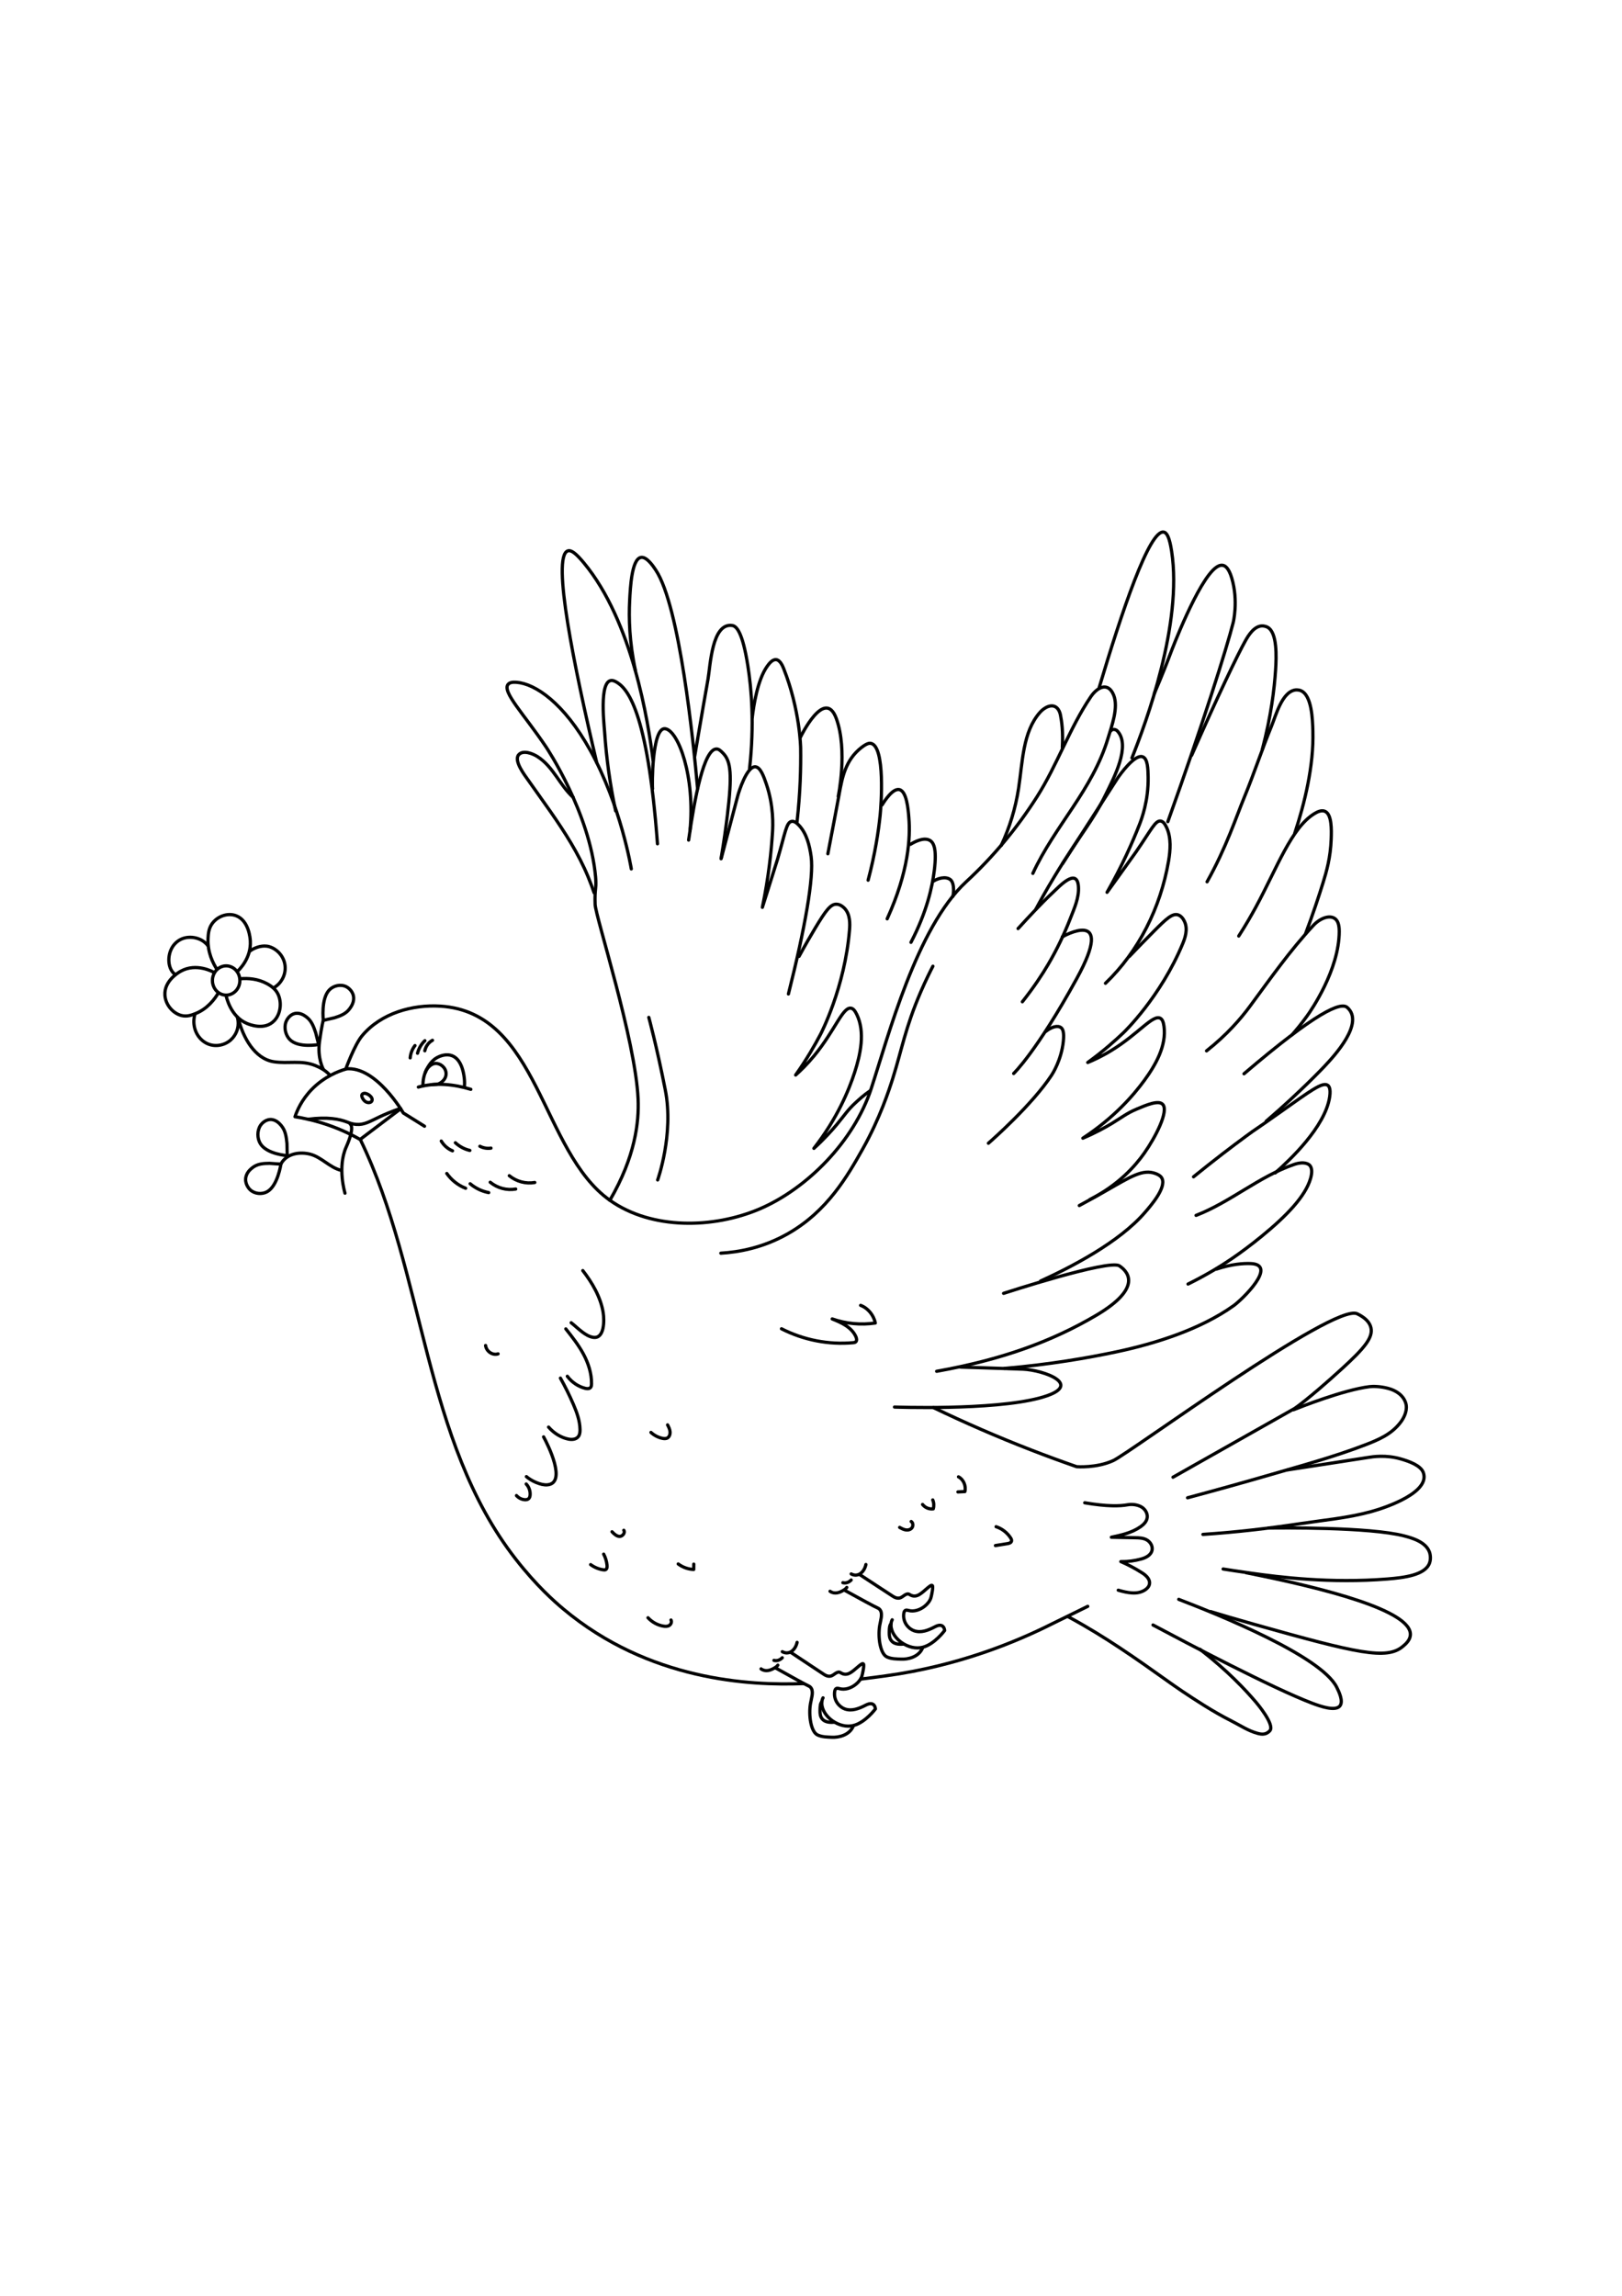 <?xml version="1.0" encoding="utf-8"?>
<!-- Generator: Adobe Illustrator 27.5.0, SVG Export Plug-In . SVG Version: 6.00 Build 0)  -->
<svg xmlns="http://www.w3.org/2000/svg" xmlns:xlink="http://www.w3.org/1999/xlink" viewBox="0 0 500 500" width="595" height="842" preserveAspectRatio="xMidYMid meet" data-scaled="true">
<g id="BACKGROUND">
	<rect style="fill:#FFFFFF;" width="500" height="500"/>
</g>
<g id="OBJECTS">
	<g>
		<path style="fill:none;stroke:#000000;stroke-linecap:round;stroke-linejoin:round;stroke-miterlimit:10;" d="M106.519,225.715
			c-2.096,0.626-6.518,2.242-10.415,6.243c-3.114,3.198-4.524,6.514-5.166,8.423c2.436,0.388,5.159,0.972,8.069,1.857
			c4.881,1.483,8.891,3.385,11.999,5.149c4.178-3.158,8.356-6.316,12.534-9.475"/>
		<path style="fill:none;stroke:#000000;stroke-linecap:round;stroke-linejoin:round;stroke-miterlimit:10;" d="M94.936,241.166
			c6.038-0.805,9.756-0.046,12.076,0.856c0.596,0.232,1.493,0.626,2.803,0.723c2.529,0.186,4.175-0.917,7.326-2.392
			c1.429-0.669,3.544-1.59,6.245-2.513"/>
		<path style="fill:none;stroke:#000000;stroke-linecap:round;stroke-linejoin:round;stroke-miterlimit:10;" d="M112.363,235.49
			c0.497,0.468,1.224,0.691,1.835,0.428c0.158-0.068,0.31-0.172,0.398-0.331c0.638-1.159-1.364-2.514-2.281-2.417
			C110.893,233.32,111.673,234.84,112.363,235.49z"/>
	</g>
	<g>
		<g>
			<path style="fill:none;stroke:#000000;stroke-linecap:round;stroke-linejoin:round;stroke-miterlimit:10;" d="M222.207,282.435
				c5.451-0.318,12.927-1.621,20.62-5.981c12.289-6.965,18.509-17.981,23.048-26.02c5.395-9.555,8.279-18.534,9.358-21.951
				c2.734-8.658,3.851-15.593,8.603-26.594c1.486-3.439,2.849-6.172,3.741-7.895"/>
			<path style="fill:none;stroke:#000000;stroke-linecap:round;stroke-linejoin:round;stroke-miterlimit:10;" d="M240.905,305.734
				c6.837,3.482,14.551,4.978,22.099,4.287c0.273-0.025,0.564-0.06,0.775-0.247c0.422-0.373,0.288-1.095,0.049-1.621
				c-1.328-2.924-4.44-4.312-7.291-5.455c4.263,1.485,8.844,1.918,13.286,1.257c-0.512-2.471-2.284-4.601-4.523-5.438"/>
			<g>
				<path style="fill:none;stroke:#000000;stroke-linecap:round;stroke-linejoin:round;stroke-miterlimit:10;" d="M342.409,121.477
					c0.454-0.669,1.497-0.553,2.042,0.035c4.228,4.565-1.223,14.674-3.354,19.084c-4.436,9.182-7.702,12.003-16.001,25.684
					c-2.634,4.341-4.614,7.959-5.796,10.176"/>
				<path style="fill:none;stroke:#000000;stroke-linecap:round;stroke-linejoin:round;stroke-miterlimit:10;" d="M348.133,190.984
					c2.795-2.939,5.375-5.577,7.682-7.892c3.668-3.68,5.609-5.505,7.381-4.907c1.185,0.4,1.79,1.715,1.969,2.103
					c1.092,2.372,0.087,5.138-0.562,6.709c-6.803,16.482-18.206,27.412-18.206,27.412c-2.582,2.475-6.284,5.773-11.084,9.256
					c1.763-0.724,4.317-1.888,7.217-3.661c8.525-5.21,12.925-11.326,15.219-9.924c0.525,0.321,0.859,0.986,1.058,2.406
					c0.849,6.048-2.667,12.073-6.044,16.689c-3.405,4.655-9.331,11.52-18.96,17.819c3.89-1.642,6.876-3.302,8.87-4.505
					c3.223-1.944,4.602-3.141,7.638-4.428c3.071-1.302,6.811-2.887,8.108-1.491c1.94,2.089-2.247,10.155-5.671,15.018
					c-2.792,3.965-7.862,9.755-16.757,14.304"/>
				<path style="fill:none;stroke:#000000;stroke-linecap:round;stroke-linejoin:round;stroke-miterlimit:10;" d="M327.57,162.348
					l17.023-26.432c0.419-0.612,5.252-7.574,7.762-6.413c1.442,0.666,1.527,3.739,1.572,6.165c0.134,7.303-2.01,12.956-2.677,14.667
					c-2.109,5.407-5.278,12.607-9.987,20.888c0.634-0.879,1.581-2.195,2.729-3.795c3.892-5.423,5.838-8.135,6.174-8.622
					c4.761-6.909,6.006-9.859,7.669-9.539c0.651,0.125,1.218,0.723,1.81,2.03c1.436,3.167,1.146,6.973,0.571,10.324
					c-2.458,14.342-9.246,27.867-19.443,37.635"/>
				<path style="fill:none;stroke:#000000;stroke-linecap:round;stroke-linejoin:round;stroke-miterlimit:10;" d="M332.712,267.756
					c3.57-1.922,6.384-3.508,8.119-4.496c7.665-4.369,11.397-6.852,15.4-5.359c1.461,0.545,1.855,1.209,2.012,1.581
					c1.222,2.897-3.438,8.255-5.395,10.505c-7.933,9.123-22.458,16.652-32.096,21.039"/>
				<path style="fill:none;stroke:#000000;stroke-linecap:round;stroke-linejoin:round;stroke-miterlimit:10;" d="M309.369,294.814
					c0,0,32.487-10.582,35.692-8.474c3.205,2.108,6.571,7.173-7.202,15.277c-13.773,8.104-29.229,13.676-49.122,17.216"/>
				<path style="fill:none;stroke:#000000;stroke-linecap:round;stroke-linejoin:round;stroke-miterlimit:10;" d="M275.741,329.856
					c0,0,30.034,1.105,44.656-2.767c14.621-3.872,1.383-8.655-5.121-8.911c-6.503-0.256-19.115-0.628-19.115-0.628"/>
			</g>
		</g>
		<g>
			<path style="fill:none;stroke:#000000;stroke-linecap:round;stroke-linejoin:round;stroke-miterlimit:10;" d="M313.829,182.398
				c3.523-3.84,7.054-7.683,10.84-11.231c1.81-1.696,7.342-7.699,7.767-1.733c0.246,3.459-1.272,6.707-2.478,9.808
				c-1.935,4.978-4.2,9.682-6.822,14.155c-1.828,3.118-4.461,7.129-7.982,11.56"/>
			<path style="fill:none;stroke:#000000;stroke-linecap:round;stroke-linejoin:round;stroke-miterlimit:10;" d="M327.486,184.93
				c0,0,16.781-9.609,4.411,12.91c-12.37,22.519-19.421,29.218-19.421,29.218"/>
			<path style="fill:none;stroke:#000000;stroke-linecap:round;stroke-linejoin:round;stroke-miterlimit:10;" d="M322.392,214.084
				c1.816-1.445,3.681-1.926,4.686-1.15c0.498,0.385,1.026,1.263,0.699,4.277c-0.622,5.733-3.334,9.943-3.607,10.358
				c-5.975,9.061-18.032,19.71-19.483,20.982"/>
		</g>
		<g>
			<path style="fill:none;stroke:#000000;stroke-linecap:round;stroke-linejoin:round;stroke-miterlimit:10;" d="M130.86,243.309
				l-6.546-4.09c0,0-8.4-14.593-17.715-13.577c0,0,2.686-7.417,5.007-10.198c5.868-7.031,15.603-9.677,24.151-9.144
				c30.499,1.902,30.924,44.737,52.243,59.831c12.965,9.179,31.987,8.704,46.1,2.696c14.734-6.273,29.146-20.929,34.444-37.07
				c5.301-16.148,13.982-49.645,29.282-63.776c8.308-7.674,15.675-16.511,21.845-26.213c6.255-9.835,10.06-21.204,16.575-30.819
				c2.052-3.028,5.371-4.656,7.049-0.508c1.558,3.85-0.639,9.607-1.733,13.265c-4.794,16.019-16.389,26.944-23.174,41.683"/>
			<path style="fill:none;stroke:#000000;stroke-linecap:round;stroke-linejoin:round;stroke-miterlimit:10;" d="M308.622,156.805
				c2.605-5.525,4.419-11.473,5.36-17.576c1.264-8.199,1.259-17.412,6.594-23.468c1.354-1.537,3.69-2.779,5.194-1.409
				c0.667,0.608,0.971,1.446,1.129,2.227c0.39,1.924,0.85,5.226,0.577,10.014"/>
		</g>
		<g>
			<path style="fill:none;stroke:#000000;stroke-linecap:round;stroke-linejoin:round;stroke-miterlimit:10;" d="M338.831,108.134
				c6.927-23.242,15.51-48.868,19.936-47.92c0.925,0.198,1.739,1.571,2.403,5.922c3.422,22.4-7.928,52.875-12.235,63.668"/>
			<path style="fill:none;stroke:#000000;stroke-linecap:round;stroke-linejoin:round;stroke-miterlimit:10;" d="M355.847,109.923
				c2.301-5.344,3.996-9.722,5.063-12.563c0,0,8.359-22.281,13.989-26.272c0.355-0.252,1.203-0.835,2.129-0.626
				c0.59,0.133,1.734,0.705,2.687,3.953c2.075,7.07,0.435,13.651,0.435,13.651c-2.015,7.959-9.209,30.869-20.147,61.375"/>
			<path style="fill:none;stroke:#000000;stroke-linecap:round;stroke-linejoin:round;stroke-miterlimit:10;" d="M309.625,317.952
				c14.078-1.216,25.788-3.263,34.485-5.103c11.963-2.531,25.905-6.915,36.147-14.221c2.609-1.862,13.798-12.672,5.27-12.99
				c-2.199-0.082-5.776,0.123-10.629,1.73"/>
			<path style="fill:none;stroke:#000000;stroke-linecap:round;stroke-linejoin:round;stroke-miterlimit:10;" d="M366.225,291.95
				c1.983-0.978,4.612-2.343,7.593-4.093c2.84-1.667,8.173-4.961,15.204-10.722c7.566-6.201,13.376-12.209,14.965-17.707
				c0.929-3.213-0.206-4.098-0.558-4.325c-1.321-0.853-3.279-0.433-4.489-0.02c-10.767,3.674-19.64,11.613-30.237,15.704"/>
			<path style="fill:none;stroke:#000000;stroke-linecap:round;stroke-linejoin:round;stroke-miterlimit:10;" d="M398.345,215.063
				c1.303-1.48,2.911-3.423,4.628-5.807c1.175-1.632,9.839-14.141,9.863-25.989c0.005-2.327-0.582-3.355-1.252-3.883
				c-1.671-1.319-4.649-0.199-6.705,2.015c-7.301,7.859-13.15,16.249-19.58,24.952c-2.757,3.731-7.009,8.717-13.369,13.734"/>
			<path style="fill:none;stroke:#000000;stroke-linecap:round;stroke-linejoin:round;stroke-miterlimit:10;" d="M402.447,183.993
				c2.327-6.174,4.096-11.531,5.4-15.743c1.026-3.314,2.315-7.704,2.509-13.503c0.095-2.826,0.207-7.447-1.851-8.454
				c-1.056-0.517-2.35,0.081-3.361,0.702c-7.087,4.355-11.487,16.712-17.981,28.717c-1.34,2.477-3.095,5.542-5.305,8.98"/>
			<path style="fill:none;stroke:#000000;stroke-linecap:round;stroke-linejoin:round;stroke-miterlimit:10;" d="M399.135,152.97
				c3.006-9.099,5.885-20.734,5.576-31.454c-0.102-3.526-0.312-11.078-3.746-12.457c-0.808-0.324-1.666-0.2-1.709-0.193
				c-4.083,0.631-5.947,7.849-7.325,11.202c-2.953,7.186-5.363,14.606-8.327,21.783c-2.613,6.327-5.598,15.595-11.512,26.135"/>
			<path style="fill:none;stroke:#000000;stroke-linecap:round;stroke-linejoin:round;stroke-miterlimit:10;" d="M389.102,127.266
				c2.745-10.422,3.729-18.777,4.108-24.515c0.275-4.169,0.531-11.585-2.462-13.223c-0.818-0.447-1.731-0.413-1.731-0.413
				c-2.509,0.082-4.275,3.111-5.052,4.482c-2.384,4.209-8.715,17.446-16.613,35.388"/>
			<path style="fill:none;stroke:#000000;stroke-linecap:round;stroke-linejoin:round;stroke-miterlimit:10;" d="M393.115,257.693
				c4.189-3.686,15.425-14.121,16.777-23.474c0.396-2.743-0.349-3.372-0.65-3.558c-1.641-1.015-5.289,1.739-14.6,8.326
				c-9.21,6.516-6.734,4.594-10.544,7.396c-4.126,3.033-9.682,7.238-16.176,12.516"/>
			<path style="fill:none;stroke:#000000;stroke-linecap:round;stroke-linejoin:round;stroke-miterlimit:10;" d="M383.476,227.147
				c22.341-19.079,29.8-22.207,31.82-20.445c5.447,4.75-3.912,14.852-7.064,18.201c0,0-7.358,7.816-17.918,16.86"/>
		</g>
		<path style="fill:none;stroke:#000000;stroke-linecap:round;stroke-linejoin:round;stroke-miterlimit:10;" d="M202.729,259.866
			c0,0,5.044-14.085,2.365-27.692c-2.678-13.607-5.094-22.409-5.094-22.409"/>
		<g>
			<path style="fill:none;stroke:#000000;stroke-linecap:round;stroke-linejoin:round;stroke-miterlimit:10;" d="M188.001,266.131
				c7.843-13.468,9.01-24.143,8.694-31.278c-0.803-18.155-13.087-56.025-13.241-59.904c-0.096-2.417,0.038-3.793,0.038-3.793
				c0.061-0.839,0.146-1.347,0.181-2.055c0,0,0.049-1.225-0.069-2.546c-1.787-20.039-15.259-40.108-15.259-40.108
				c-6.818-10.156-13.657-17.048-11.706-19.335c0.473-0.555,1.357-0.713,2.549-0.624c5.761,0.427,14.615,6.295,22.772,20.982
				c9.477,17.065,12.644,36.538,12.644,36.538l0,0l0,0"/>
			<path style="fill:none;stroke:#000000;stroke-linecap:round;stroke-linejoin:round;stroke-miterlimit:10;" d="M183.139,171.365
				c-0.42-1.236-1.027-2.926-1.841-4.901c-2.957-7.174-7.181-13.761-11.625-20.14c-2.252-3.234-4.569-6.424-6.833-9.65
				c-1.029-1.466-4.551-5.978-2.961-7.837c1.376-1.607,4.441-0.324,5.84,0.581c4.925,3.187,6.794,8.766,10.976,12.547"/>
			<path style="fill:none;stroke:#000000;stroke-linecap:round;stroke-linejoin:round;stroke-miterlimit:10;" d="M222.275,160.869
				c0.904-5.313,1.518-9.852,1.937-13.333c1.511-12.55,1.14-16.74-1.371-19.24c-0.671-0.668-1.233-1.267-2.005-1.253
				c-3.821,0.067-6.674,14.755-8.559,28.076"/>
			<path style="fill:none;stroke:#000000;stroke-linecap:round;stroke-linejoin:round;stroke-miterlimit:10;" d="M246.31,190.971
				c1.878-3.449,3.581-6.378,4.974-8.701c3.321-5.536,4.771-7.441,6.593-7.386c1.283,0.039,2.237,1.031,2.5,1.312
				c1.751,1.868,1.638,4.832,1.5,6.543c-1.447,17.942-8.928,32.215-8.928,32.215c-1.694,3.232-4.199,7.629-7.686,12.578
				c1.45-1.293,3.514-3.274,5.721-5.951c6.49-7.868,8.802-15.172,11.397-14.635c0.594,0.123,1.111,0.637,1.73,1.913
				c2.635,5.432,1.132,12.345-0.665,17.876c-1.812,5.578-5.343,14.117-12.548,23.396c3.185-2.894,5.507-5.494,7.031-7.319
				c2.462-2.95,3.404-4.559,5.888-6.823c0.955-0.87,2.389-2.223,4.418-3.602"/>
			<path style="fill:none;stroke:#000000;stroke-linecap:round;stroke-linejoin:round;stroke-miterlimit:10;" d="M222.346,160.692
				c1.708-6.468,3.416-12.935,5.124-19.403c0.211-0.724,2.676-8.977,5.404-8.744c1.566,0.134,2.578,3.012,3.355,5.293
				c2.338,6.865,2.021,12.954,1.908,14.804c-0.358,5.844-1.177,13.75-3.125,23.209c0.333-1.051,0.832-2.622,1.434-4.531
				c2.041-6.474,3.062-9.711,3.232-10.287c2.413-8.179,2.698-11.4,4.369-11.67c0.654-0.106,1.372,0.265,2.328,1.298
				c2.318,2.502,3.196,6.204,3.667,9.573c0.89,6.364-1.905,22.077-7.003,42.316"/>
			<path style="fill:none;stroke:#000000;stroke-linecap:round;stroke-linejoin:round;stroke-miterlimit:10;" d="M202.674,156.266
				c-3.107-41.516-9.407-48.198-12.975-50.018c-5.318-2.713-3.506,12.838-3.326,15.499c0.56,8.274,1.701,16.445,3.408,24.387"/>
			<path style="fill:none;stroke:#000000;stroke-linecap:round;stroke-linejoin:round;stroke-miterlimit:10;" d="M201.164,139.28
				c-0.189-0.505-0.224-18.924,3.835-18.487c4.059,0.437,9.358,14.742,7.69,31.545"/>
		</g>
		<g>
			<path style="fill:none;stroke:#000000;stroke-linecap:round;stroke-linejoin:round;stroke-miterlimit:10;" d="M183.939,131.223
				c-6.991-29.628-13.876-63.311-8.956-65.206c1.036-0.399,2.488,0.652,4.986,3.656c15.054,18.106,19.869,49.16,21.342,60.876"/>
			<path style="fill:none;stroke:#000000;stroke-linecap:round;stroke-linejoin:round;stroke-miterlimit:10;" d="M231.056,133.167
				c1.532-13.881,0.601-24.59-0.518-31.731c-1.677-10.704-3.598-12.263-4.807-12.444c-6.305-0.944-6.758,12.488-7.487,16.582
				c-0.987,5.547-1.948,11.098-2.896,16.652c-0.519,3.041-0.945,5.563-1.237,7.299"/>
			<path style="fill:none;stroke:#000000;stroke-linecap:round;stroke-linejoin:round;stroke-miterlimit:10;" d="M195.869,102.809
				c-1.895-8.855-2.045-16.197-1.774-21.453c0.22-4.254,0.655-12.681,3.403-13.326c1.816-0.426,3.891,2.721,4.68,3.916
				c7.364,11.165,11.54,52.702,12.863,67.249"/>
			<path style="fill:none;stroke:#000000;stroke-linecap:round;stroke-linejoin:round;stroke-miterlimit:10;" d="M231.89,117.363
				c0.432-3.673,1.604-11.576,4.588-15.779c0.535-0.753,1.6-2.216,2.795-2.069c1.197,0.147,1.939,1.84,2.304,2.76
				c5.064,12.774,5.232,24.493,5.232,24.493c0.085,5.95-0.101,13.697-1.118,22.761"/>
			<path style="fill:none;stroke:#000000;stroke-linecap:round;stroke-linejoin:round;stroke-miterlimit:10;" d="M267.607,167.484
				c2.203-8.3,3.203-15.205,3.708-20.014c0.302-2.879,1.641-21.273-2.859-22.156c-0.361-0.071-1.133-0.102-2.939,1.307
				c-4.914,3.833-5.897,9.282-6.791,14.122c-0.91,4.927-1.941,10.376-3.528,18.602"/>
			<path style="fill:none;stroke:#000000;stroke-linecap:round;stroke-linejoin:round;stroke-miterlimit:10;" d="M273.483,179.388
				c6.674-14.708,7.171-25.044,6.683-31.145c-0.203-2.544-0.658-8.229-2.969-8.682c-2.017-0.395-4.461,3.389-5.27,4.717"/>
			<path style="fill:none;stroke:#000000;stroke-linecap:round;stroke-linejoin:round;stroke-miterlimit:10;" d="M280.818,186.638
				c4.905-9.425,6.564-17.105,7.189-22.137c0.847-6.82-0.215-8.682-1.456-9.335c-1.858-0.979-4.616,0.488-5.891,1.266"/>
			<path style="fill:none;stroke:#000000;stroke-linecap:round;stroke-linejoin:round;stroke-miterlimit:10;" d="M293.727,172.474
				c0.093-0.374,0.196-0.911,0.217-1.563c0.014-0.42,0.076-2.359-0.709-3.323c-0.936-1.15-3.289-1.17-5.573,0.226"/>
			<path style="fill:none;stroke:#000000;stroke-linecap:round;stroke-linejoin:round;stroke-miterlimit:10;" d="M246.747,123.414
				c0,0,7.505-15.572,11.068-5.721c3.563,9.851,0.58,23.98,0.58,23.98"/>
		</g>
	</g>
	<g>
		<path style="fill:none;stroke:#000000;stroke-linecap:round;stroke-linejoin:round;stroke-miterlimit:10;" d="M107.971,242.668
			c0,0,1.554,0.743-1.25,7.05c-2.804,6.307-0.375,14.226-0.375,14.226"/>
		<path style="fill:none;stroke:#000000;stroke-linecap:round;stroke-linejoin:round;stroke-miterlimit:10;" d="M101.53,227.401
			c-1.192-1.281-2.757-2.16-4.326-2.791c-4.331-1.741-8.397-0.489-12.79-1.169c-5.955-0.923-9.494-7.544-10.938-13.239"/>
		<g>
			<path style="fill:none;stroke:#000000;stroke-linecap:round;stroke-linejoin:round;stroke-miterlimit:10;" d="M105.176,256.915
				c-3.57-0.864-6.081-4.138-9.664-5.015c-3.138-0.768-7.151-0.219-8.906,3.027"/>
			<path style="fill:none;stroke:#000000;stroke-linecap:round;stroke-linejoin:round;stroke-miterlimit:10;" d="M86.606,254.928
				C86.606,254.928,86.606,254.928,86.606,254.928c-0.04,0.123-0.98,6.736-4.245,8.561c-1.577,0.882-3.839,0.724-5.248-0.597
				c-0.154-0.144-1.487-1.434-1.392-3.331c0.094-1.888,1.534-3.027,2.067-3.449c1.594-1.261,3.408-1.329,5.292-1.364
				C83.343,254.744,86.577,255.049,86.606,254.928z"/>
			<path style="fill:none;stroke:#000000;stroke-linecap:round;stroke-linejoin:round;stroke-miterlimit:10;" d="M88.607,252.388
				C88.607,252.388,88.607,252.388,88.607,252.388c-0.119-0.031-6.377-0.438-8.374-3.743c-0.964-1.596-1.02-4.013,0.088-5.629
				c0.121-0.177,1.206-1.708,2.986-1.777c1.771-0.069,2.964,1.359,3.405,1.887c1.32,1.58,1.546,3.502,1.747,5.5
				C88.487,248.906,88.491,252.368,88.607,252.388z"/>
		</g>
		<g>
			<path style="fill:none;stroke:#000000;stroke-linecap:round;stroke-linejoin:round;stroke-miterlimit:10;" d="M98.294,218.13
				C98.294,218.13,98.294,218.13,98.294,218.13c-0.122-0.001-6.296,1.171-8.964-1.541c-1.289-1.31-1.875-3.645-1.154-5.493
				c0.079-0.202,0.796-1.962,2.511-2.475c1.706-0.51,3.18,0.578,3.726,0.981c1.631,1.205,2.274,3.017,2.909,4.908
				C97.41,214.774,98.176,218.139,98.294,218.13z"/>
			<path style="fill:none;stroke:#000000;stroke-linecap:round;stroke-linejoin:round;stroke-miterlimit:10;" d="M99.668,210.752
				C99.668,210.752,99.668,210.752,99.668,210.752c0.006-0.13-0.795-6.763,1.873-9.476c1.288-1.31,3.504-1.823,5.2-0.966
				c0.186,0.094,1.799,0.942,2.197,2.794c0.396,1.842-0.694,3.36-1.097,3.922c-1.207,1.68-2.934,2.278-4.736,2.864
				C102.852,209.971,99.665,210.626,99.668,210.752z"/>
			<path style="fill:none;stroke:#000000;stroke-linecap:round;stroke-linejoin:round;stroke-miterlimit:10;" d="M99.665,225.752
				c0,0-1.878-3.37-1.186-8.448c0.692-5.079,1.204-6.789,1.204-6.789"/>
		</g>
		<g>
			<path style="fill:none;stroke:#000000;stroke-linecap:round;stroke-linejoin:round;stroke-miterlimit:10;" d="M53.906,196.495
				c-0.279-0.228-0.641-0.575-0.963-1.072c-1.419-2.195-1.176-5.959,0.895-8.264c2.451-2.728,6.21-2.408,8.421-1.116
				c0.872,0.509,1.477,1.152,1.864,1.644"/>
			<path style="fill:none;stroke:#000000;stroke-linecap:round;stroke-linejoin:round;stroke-miterlimit:10;" d="M76.95,189.382
				c0.38-0.286,0.942-0.656,1.672-0.961c0.382-0.16,2.367-1.029,4.379-0.452c2.353,0.675,4.846,3.111,4.906,6.467
				c0.046,2.542-1.316,4.935-3.494,6.191"/>
			<path style="fill:none;stroke:#000000;stroke-linecap:round;stroke-linejoin:round;stroke-miterlimit:10;" d="M66.833,194.895
				c-1.12-1.744-2.925-5.168-2.7-9.477c0.073-1.39,0.175-3.002,1.23-4.505c1.591-2.266,4.781-3.497,7.45-2.462
				c3.908,1.515,4.311,6.958,4.356,7.767c0.301,5.373-3.531,8.966-4.047,9.429"/>
			<path style="fill:none;stroke:#000000;stroke-linecap:round;stroke-linejoin:round;stroke-miterlimit:10;" d="M67.286,202.259
				c-1.051,1.771-3.24,4.814-6.958,6.308c-1.235,0.496-2.651,1.045-4.36,0.628c-2.588-0.632-4.936-3.243-5.132-6.265
				c-0.286-4.424,4.215-7.024,4.89-7.397c4.789-2.642,9.829,0.128,10.373,0.442"/>
			<path style="fill:none;stroke:#000000;stroke-linecap:round;stroke-linejoin:round;stroke-miterlimit:10;" d="M73.174,209.723
				c0.161,0.581,0.35,1.548,0.205,2.714c-0.293,2.352-1.736,3.813-2.239,4.266c-2.009,1.81-5.424,2.501-8.203,0.606
				c-2.566-1.75-3.76-5.139-2.91-8.295"/>
			<path style="fill:none;stroke:#000000;stroke-linecap:round;stroke-linejoin:round;stroke-miterlimit:10;" d="M69.196,198.338"/>
			<path style="fill:none;stroke:#000000;stroke-linecap:round;stroke-linejoin:round;stroke-miterlimit:10;" d="M74.021,197.86
				c2.533-0.224,5.544,0.018,8.364,1.56c2.203,1.204,2.969,2.479,3.285,3.121c1.235,2.506,0.906,6.107-1.118,8.233
				c-2.997,3.149-7.747,1.152-8.448,0.857c-4.993-2.104-6.288-7.991-6.42-8.638"/>
			<path style="fill:none;stroke:#000000;stroke-linecap:round;stroke-linejoin:round;stroke-miterlimit:10;" d="M73.711,199.871
				c-0.765,2.354-3.175,3.601-5.382,2.785c-2.207-0.816-3.377-3.386-2.612-5.74c0.765-2.354,3.175-3.601,5.382-2.785
				C73.307,194.947,74.476,197.517,73.711,199.871z"/>
		</g>
	</g>
	<g>
		<path style="fill:none;stroke:#000000;stroke-linecap:round;stroke-linejoin:round;stroke-miterlimit:10;" d="M265.279,413.703
			c2.88-0.343,5.483-0.7,7.756-1.012c22.39-3.07,40.02-10.366,51.421-16.098c3.616-1.773,7.232-3.547,10.848-5.32"/>
		<path style="fill:none;stroke:#000000;stroke-linecap:round;stroke-linejoin:round;stroke-miterlimit:10;" d="M111.142,247.551
			c19.934,41.308,19.339,92.579,47.774,129.087c6.455,8.288,11.995,13.155,14.753,15.463c26.345,22.049,57.476,23.645,74.053,22.977
			"/>
		<g>
			<g>
				<path style="fill:none;stroke:#000000;stroke-linecap:round;stroke-linejoin:round;stroke-miterlimit:10;" d="M145.135,231.938
					c-5.245-1.588-10.844-2.158-16.171-0.694"/>
				<path style="fill:none;stroke:#000000;stroke-linecap:round;stroke-linejoin:round;stroke-miterlimit:10;" d="M130.371,230.606
					c0.005-1.063,0.161-3.237,1.466-5.404c0.513-0.852,1.524-2.555,3.571-3.374c0.565-0.226,2.264-0.905,3.974-0.24
					c3.253,1.266,3.698,6.431,3.78,7.336c0.082,0.909,0.046,1.673-0.003,2.203"/>
			</g>
			<path style="fill:none;stroke:#000000;stroke-linecap:round;stroke-linejoin:round;stroke-miterlimit:10;" d="M131.113,226.73
				c0.121-0.348,0.347-0.87,0.772-1.382c0.215-0.259,1.107-1.335,2.366-1.395c1.441-0.068,3.169,1.207,3.253,3.048
				c0.095,2.098-2.023,3.323-2.812,3.375c-0.075,0.005-0.495,0.023-1.111,0.074c-0.338,0.028-0.613,0.055-0.786,0.073"/>
		</g>
		<g>
			<path style="fill:none;stroke:#000000;stroke-linecap:round;stroke-linejoin:round;stroke-miterlimit:10;" d="M126.444,222.244
				c0.121-1.384,0.643-2.725,1.476-3.794"/>
			<path style="fill:none;stroke:#000000;stroke-linecap:round;stroke-linejoin:round;stroke-miterlimit:10;" d="M128.711,220.817
				c0.379-1.486,1.175-2.849,2.259-3.867"/>
			<path style="fill:none;stroke:#000000;stroke-linecap:round;stroke-linejoin:round;stroke-miterlimit:10;" d="M130.955,220.057
				c0.288-1.379,1.18-2.6,2.363-3.233"/>
		</g>
		<g>
			<path style="fill:none;stroke:#000000;stroke-linecap:round;stroke-linejoin:round;stroke-miterlimit:10;" d="M162.265,351.295
				c1.521,1.319,4.409,2.676,6.394,2.535c6.197-0.439,0.257-12.355-1.09-14.786"/>
			<path style="fill:none;stroke:#000000;stroke-linecap:round;stroke-linejoin:round;stroke-miterlimit:10;" d="M159.208,357.136
				c0.667,0.748,1.605,1.214,2.571,1.278c0.432,0.028,0.901-0.037,1.217-0.352c0.3-0.299,0.4-0.764,0.421-1.202
				c0.059-1.213-0.395-2.444-1.213-3.29"/>
			<path style="fill:none;stroke:#000000;stroke-linecap:round;stroke-linejoin:round;stroke-miterlimit:10;" d="M169.107,336.031
				c1.696,1.945,3.867,3.255,6.144,3.71c1.217,0.243,2.708,0.083,3.288-1.237c0.229-0.521,0.268-1.137,0.259-1.733
				c-0.043-2.73-1.005-5.321-2.05-7.75c-1.199-2.786-2.533-5.486-3.992-8.081"/>
			<path style="fill:none;stroke:#000000;stroke-linecap:round;stroke-linejoin:round;stroke-miterlimit:10;" d="M174.886,320.37
				c1.38,1.849,3.357,3.182,5.515,3.718c0.594,0.148,1.327,0.186,1.699-0.329c0.211-0.293,0.239-0.687,0.244-1.057
				c0.048-3.227-0.995-6.388-2.502-9.186c-1.508-2.799-3.47-5.283-5.421-7.75"/>
			<path style="fill:none;stroke:#000000;stroke-linecap:round;stroke-linejoin:round;stroke-miterlimit:10;" d="M176.071,303.869
				c1.957,1.522,4.299,4.138,6.799,4.506c3.499,0.516,3.438-5.253,3.072-7.586c-0.749-4.782-3.433-9.318-6.29-12.992"/>
		</g>
		<g>
			<path style="fill:none;stroke:#000000;stroke-linecap:round;stroke-linejoin:round;stroke-miterlimit:10;" d="M136.02,247.878
				c0.815,1.364,2.051,2.437,3.469,3.01"/>
			<path style="fill:none;stroke:#000000;stroke-linecap:round;stroke-linejoin:round;stroke-miterlimit:10;" d="M140.371,248.4
				c1.271,1.173,2.822,1.996,4.466,2.369"/>
			<path style="fill:none;stroke:#000000;stroke-linecap:round;stroke-linejoin:round;stroke-miterlimit:10;" d="M147.932,249.484
				c1.051,0.551,2.26,0.753,3.418,0.571"/>
		</g>
		<g>
			<path style="fill:none;stroke:#000000;stroke-linecap:round;stroke-linejoin:round;stroke-miterlimit:10;" d="M137.73,257.87
				c1.469,2.077,3.517,3.682,5.814,4.558"/>
			<path style="fill:none;stroke:#000000;stroke-linecap:round;stroke-linejoin:round;stroke-miterlimit:10;" d="M144.928,261.035
				c1.657,1.393,3.641,2.341,5.719,2.731"/>
			<path style="fill:none;stroke:#000000;stroke-linecap:round;stroke-linejoin:round;stroke-miterlimit:10;" d="M151.117,260.575
				c2.202,1.802,5.117,2.577,7.855,2.089"/>
			<path style="fill:none;stroke:#000000;stroke-linecap:round;stroke-linejoin:round;stroke-miterlimit:10;" d="M156.995,258.559
				c2.202,1.802,5.117,2.577,7.854,2.089"/>
		</g>
		<g>
			<path style="fill:none;stroke:#000000;stroke-linecap:round;stroke-linejoin:round;stroke-miterlimit:10;" d="M287.782,330.045
				c9.386,4.511,19.433,8.912,30.134,13.059c4.738,1.836,9.401,3.543,13.978,5.132c0,0,6.11,0.49,11.27-1.883
				c5.158-2.371,68.069-48.715,75.222-45.242c2.581,1.254,3.844,2.721,4.214,4.275c0.734,3.084-2.15,6.462-9.012,12.717
				c-10.414,9.493-14.561,12.218-14.561,12.218c-12.48,7.053-24.961,14.105-37.441,21.157"/>
			<path style="fill:none;stroke:#000000;stroke-linecap:round;stroke-linejoin:round;stroke-miterlimit:10;" d="M366.083,357.817
				c8.623-2.313,17.227-4.701,25.803-7.19c9.695-2.814,19.515-5.492,28.949-9.114c4.182-1.606,8.214-3.314,11.004-7.082
				c1.183-1.597,2.145-3.875,1.464-5.903c-0.807-2.404-3.054-3.82-5.427-4.434c-2.563-0.663-4.704-0.645-5.726-0.518
				c-8.053,1.001-21.661,6.413-23.387,7.105"/>
			<path style="fill:none;stroke:#000000;stroke-linecap:round;stroke-linejoin:round;stroke-miterlimit:10;" d="M370.813,369.108
				c10.01-0.664,19.993-1.813,29.914-3.306c7.273-1.094,14.863-1.767,22.022-3.741c5.006-1.381,18.169-6.009,16.002-12.022
				c-0.81-2.248-4.648-3.534-6.882-4.178c-4.69-1.353-8.675-0.706-10.181-0.464c-6.821,1.094-15.005,2.295-24.68,3.807"/>
			<path style="fill:none;stroke:#000000;stroke-linecap:round;stroke-linejoin:round;stroke-miterlimit:10;" d="M329.304,394.485
				c0.046,0.025,0.196,0.106,0.385,0.208c11.129,6.033,20.554,12.712,30.526,19.809c1.941,1.381,5.717,4.03,10.917,7.276
				c2.79,1.742,5.597,3.358,8.53,4.844c2.649,1.342,5.088,3.009,7.992,3.795c0.715,0.193,1.47,0.335,2.191,0.168
				c0.849-0.197,1.459-0.769,1.664-1.053c1.4-1.933-4.065-8.397-4.317-8.692c-3.292-3.85-8.652-9.628-17.313-16.354"/>
			<path style="fill:none;stroke:#000000;stroke-linecap:round;stroke-linejoin:round;stroke-miterlimit:10;" d="M355.427,397.024
				c10.296,5.486,36.69,19.409,49.057,24.104c2.799,1.063,7.139,2.511,8.531,0.866c1.22-1.442-0.374-4.62-0.966-5.8
				c-4.846-9.662-36.616-22.427-48.688-27.07"/>
			<path style="fill:none;stroke:#000000;stroke-linecap:round;stroke-linejoin:round;stroke-miterlimit:10;" d="M373.173,392.883
				c3.163,0.963,7.806,2.35,13.452,3.937c31.794,8.94,40.85,11.041,45.854,6.774c0.808-0.689,2.139-1.824,2.28-3.418
				c0.668-7.563-26.44-14.458-50.535-19.243"/>
			<path style="fill:none;stroke:#000000;stroke-linecap:round;stroke-linejoin:round;stroke-miterlimit:10;" d="M377.04,379.769
				c1.925,0.304,4.861,0.757,8.442,1.262c9.005,1.269,24.581,3.219,42.211,1.815c5.145-0.41,11.499-1.187,12.938-4.809
				c0.635-1.599,0.105-3.231,0.05-3.393c-1.104-3.251-5.483-4.459-7.769-5.058c-10.75-2.817-38.661-2.488-41.864-2.443"/>
		</g>
		<g>
			<path style="fill:none;stroke:#000000;stroke-linecap:round;stroke-linejoin:round;stroke-miterlimit:10;" d="M260.297,386.287
				c5.143,2.829,8.906,4.879,10.311,5.526c0.15,0.069,0.557,0.253,0.837,0.786c0.636,1.212-0.01,3.054-0.272,4.616
				c-0.6,3.582,0.164,8.722,2.261,9.667c1.386,0.625,2.922,0.608,4.39,0.669c2.018,0.085,5.304-0.602,6.527-3.357"/>
			<path style="fill:none;stroke:#000000;stroke-linecap:round;stroke-linejoin:round;stroke-miterlimit:10;" d="M275.029,395.422
				c-0.4,0.717-0.458,1.718-0.278,2.559c0.444,2.076,1.98,3.643,3.29,4.533c1.91,1.299,4.285,1.927,6.448,1.358
				c3.644-0.958,6.708-5.155,6.708-5.155s-0.133-2.652-2.997-1.138c-2.063,1.09-4.286,1.966-6.42,1.221
				c-1.648-0.575-3.519-2.512-3.187-5.273c0.15-1.246,0.806-1.173,1.483-0.982c1.634,0.459,3.573-0.154,5.048-1.373
				c0.711-0.587,1.508-1.451,1.847-2.556c0.172-0.56,0.765-3.325,0.455-3.72c-0.257-0.328-0.872,0.198-1.427,0.658
				c-1.931,1.599-3.451,3.451-5.641,2.055c-0.994-0.633-1.988,0.843-2.968,1.081c-1.027,0.249-1.83-0.301-2.663-0.855
				c-1.958-1.301-5.343-3.461-9.681-6.328"/>
			<path style="fill:none;stroke:#000000;stroke-linecap:round;stroke-linejoin:round;stroke-miterlimit:10;" d="M278.386,402.918
				c-1.364,0.115-3.2,0.039-3.96-1.632c-0.342-0.751-0.31-1.649-0.289-2.52c0.017-0.693,0.059-1.673,0.539-2.151"/>
			<path style="fill:none;stroke:#000000;stroke-linecap:round;stroke-linejoin:round;stroke-miterlimit:10;" d="M255.868,386.632
				c0.63,0.467,1.376,0.599,2.102,0.495c0.726-0.104,1.437-0.434,2.117-0.85c0.341-0.209,0.684-0.448,0.944-0.829"/>
			<path style="fill:none;stroke:#000000;stroke-linecap:round;stroke-linejoin:round;stroke-miterlimit:10;" d="M259.826,383.984
				c0.865,0.238,1.817-0.07,2.559-0.826"/>
			<path style="fill:none;stroke:#000000;stroke-linecap:round;stroke-linejoin:round;stroke-miterlimit:10;" d="M262.388,381.284
				c0.839,0.484,1.831,0.505,2.695-0.02c0.864-0.525,1.58-1.608,1.838-2.883"/>
		</g>
		<g>
			<path style="fill:none;stroke:#000000;stroke-linecap:round;stroke-linejoin:round;stroke-miterlimit:10;" d="M239.035,410.236
				c5.125,2.866,8.875,4.943,10.276,5.6c0.149,0.07,0.556,0.257,0.832,0.792c0.628,1.217-0.03,3.054-0.301,4.614
				c-0.623,3.577,0.108,8.723,2.2,9.683c1.382,0.635,2.918,0.629,4.386,0.701c2.017,0.099,5.307-0.564,6.548-3.31"/>
			<path style="fill:none;stroke:#000000;stroke-linecap:round;stroke-linejoin:round;stroke-miterlimit:10;" d="M253.708,419.476
				c-0.405,0.715-0.469,1.714-0.294,2.557c0.431,2.079,1.957,3.657,3.261,4.557c1.902,1.313,4.272,1.957,6.439,1.404
				c3.65-0.932,6.74-5.106,6.74-5.106s-0.116-2.653-2.99-1.159c-2.069,1.075-4.298,1.935-6.428,1.175
				c-1.645-0.587-3.503-2.538-3.153-5.296c0.158-1.245,0.813-1.167,1.489-0.972c1.631,0.471,3.574-0.129,5.057-1.336
				c0.715-0.582,1.517-1.441,1.863-2.542c0.176-0.559,0.786-3.319,0.479-3.716c-0.255-0.33-0.874,0.192-1.431,0.647
				c-1.941,1.585-3.473,3.426-5.654,2.014c-0.99-0.64-1.993,0.829-2.975,1.059c-1.029,0.241-1.828-0.314-2.658-0.874
				c-1.949-1.315-5.32-3.499-9.641-6.398"/>
			<path style="fill:none;stroke:#000000;stroke-linecap:round;stroke-linejoin:round;stroke-miterlimit:10;" d="M257.019,426.997
				c-1.365,0.105-3.2,0.015-3.949-1.661c-0.337-0.754-0.299-1.651-0.273-2.522c0.021-0.693,0.07-1.673,0.552-2.147"/>
			<path style="fill:none;stroke:#000000;stroke-linecap:round;stroke-linejoin:round;stroke-miterlimit:10;" d="M234.604,410.548
				c0.627,0.472,1.372,0.609,2.099,0.51c0.727-0.099,1.44-0.424,2.122-0.835c0.342-0.206,0.687-0.443,0.949-0.823"/>
			<path style="fill:none;stroke:#000000;stroke-linecap:round;stroke-linejoin:round;stroke-miterlimit:10;" d="M238.579,407.93
				c0.864,0.244,1.818-0.056,2.564-0.807"/>
			<path style="fill:none;stroke:#000000;stroke-linecap:round;stroke-linejoin:round;stroke-miterlimit:10;" d="M241.158,405.248
				c0.836,0.491,1.828,0.518,2.695,0c0.868-0.519,1.59-1.597,1.857-2.87"/>
		</g>
		<path style="fill:none;stroke:#000000;stroke-linecap:round;stroke-linejoin:round;stroke-miterlimit:10;" d="M344.713,386.302
			c2.773,0.781,5.902,1.509,8.33-0.136c0.605-0.41,1.163-1.009,1.295-1.78c0.252-1.462-1.051-2.645-2.222-3.396
			c-2.115-1.357-4.326-2.531-6.605-3.507c2.144,0.039,4.291-0.239,6.366-0.823c1.442-0.406,3.08-1.249,3.287-2.875
			c0.162-1.273-0.706-2.494-1.764-3.045s-2.266-0.586-3.433-0.61c-2.46-0.051-4.919-0.102-7.379-0.153
			c3.125-0.667,6.333-1.369,9.015-3.25c0.956-0.67,1.893-1.602,2.039-2.843c0.171-1.451-0.853-2.822-2.076-3.403
			c-1.673-0.796-3.356-0.618-3.927-0.513c-2.377,0.438-6.309,0.574-13.259-0.607"/>
		<g>
			<path style="fill:none;stroke:#000000;stroke-linecap:round;stroke-linejoin:round;stroke-miterlimit:10;" d="M306.854,372.544
				c1.241-0.199,2.482-0.398,3.724-0.597c0.509-0.082,1.126-0.263,1.241-0.799c0.075-0.348-0.11-0.695-0.302-0.988
				c-1.074-1.628-2.672-2.854-4.46-3.425"/>
			<path style="fill:none;stroke:#000000;stroke-linecap:round;stroke-linejoin:round;stroke-miterlimit:10;" d="M295.292,356.015
				c0.713-0.037,1.427-0.074,2.14-0.111c0.435-1.747-0.437-3.759-1.965-4.538"/>
			<path style="fill:none;stroke:#000000;stroke-linecap:round;stroke-linejoin:round;stroke-miterlimit:10;" d="M277.333,366.949
				c0.611,0.339,1.238,0.683,1.921,0.782c0.683,0.099,1.444-0.096,1.872-0.672c0.428-0.576,0.36-1.561-0.239-1.924"/>
			<path style="fill:none;stroke:#000000;stroke-linecap:round;stroke-linejoin:round;stroke-miterlimit:10;" d="M284.391,359.881
				c0.792,0.998,2.076,1.524,3.291,1.349c0.268-0.896,0.213-1.896-0.151-2.752"/>
			<path style="fill:none;stroke:#000000;stroke-linecap:round;stroke-linejoin:round;stroke-miterlimit:10;" d="M182.072,378.412
				c1.153,0.845,2.491,1.4,3.875,1.608c0.269,0.04,0.562,0.063,0.796-0.085c0.396-0.25,0.431-0.84,0.382-1.328
				c-0.122-1.199-0.477-2.371-1.036-3.42"/>
			<path style="fill:none;stroke:#000000;stroke-linecap:round;stroke-linejoin:round;stroke-miterlimit:10;" d="M188.657,368.289
				c0.656,0.677,1.4,1.396,2.312,1.433c0.912,0.036,1.837-1.082,1.331-1.893"/>
			<path style="fill:none;stroke:#000000;stroke-linecap:round;stroke-linejoin:round;stroke-miterlimit:10;" d="M199.751,394.791
				c1.273,1.372,2.967,2.293,4.757,2.586c0.61,0.1,1.27,0.119,1.803-0.212c0.533-0.33,0.855-1.117,0.53-1.676"/>
			<path style="fill:none;stroke:#000000;stroke-linecap:round;stroke-linejoin:round;stroke-miterlimit:10;" d="M209.066,378.21
				c1.395,1.043,3.078,1.641,4.781,1.698c0.005-0.548,0.01-1.097,0.015-1.645"/>
			<path style="fill:none;stroke:#000000;stroke-linecap:round;stroke-linejoin:round;stroke-miterlimit:10;" d="M200.663,337.674
				c0.996,0.908,2.211,1.54,3.495,1.817c0.541,0.117,1.136,0.163,1.615-0.13c0.606-0.371,0.854-1.203,0.775-1.943
				c-0.079-0.741-0.422-1.416-0.758-2.069"/>
			<path style="fill:none;stroke:#000000;stroke-linecap:round;stroke-linejoin:round;stroke-miterlimit:10;" d="M149.688,310.888
				c0.226,1.828,2.208,3.152,3.849,2.572"/>
		</g>
	</g>
</g>
</svg>
